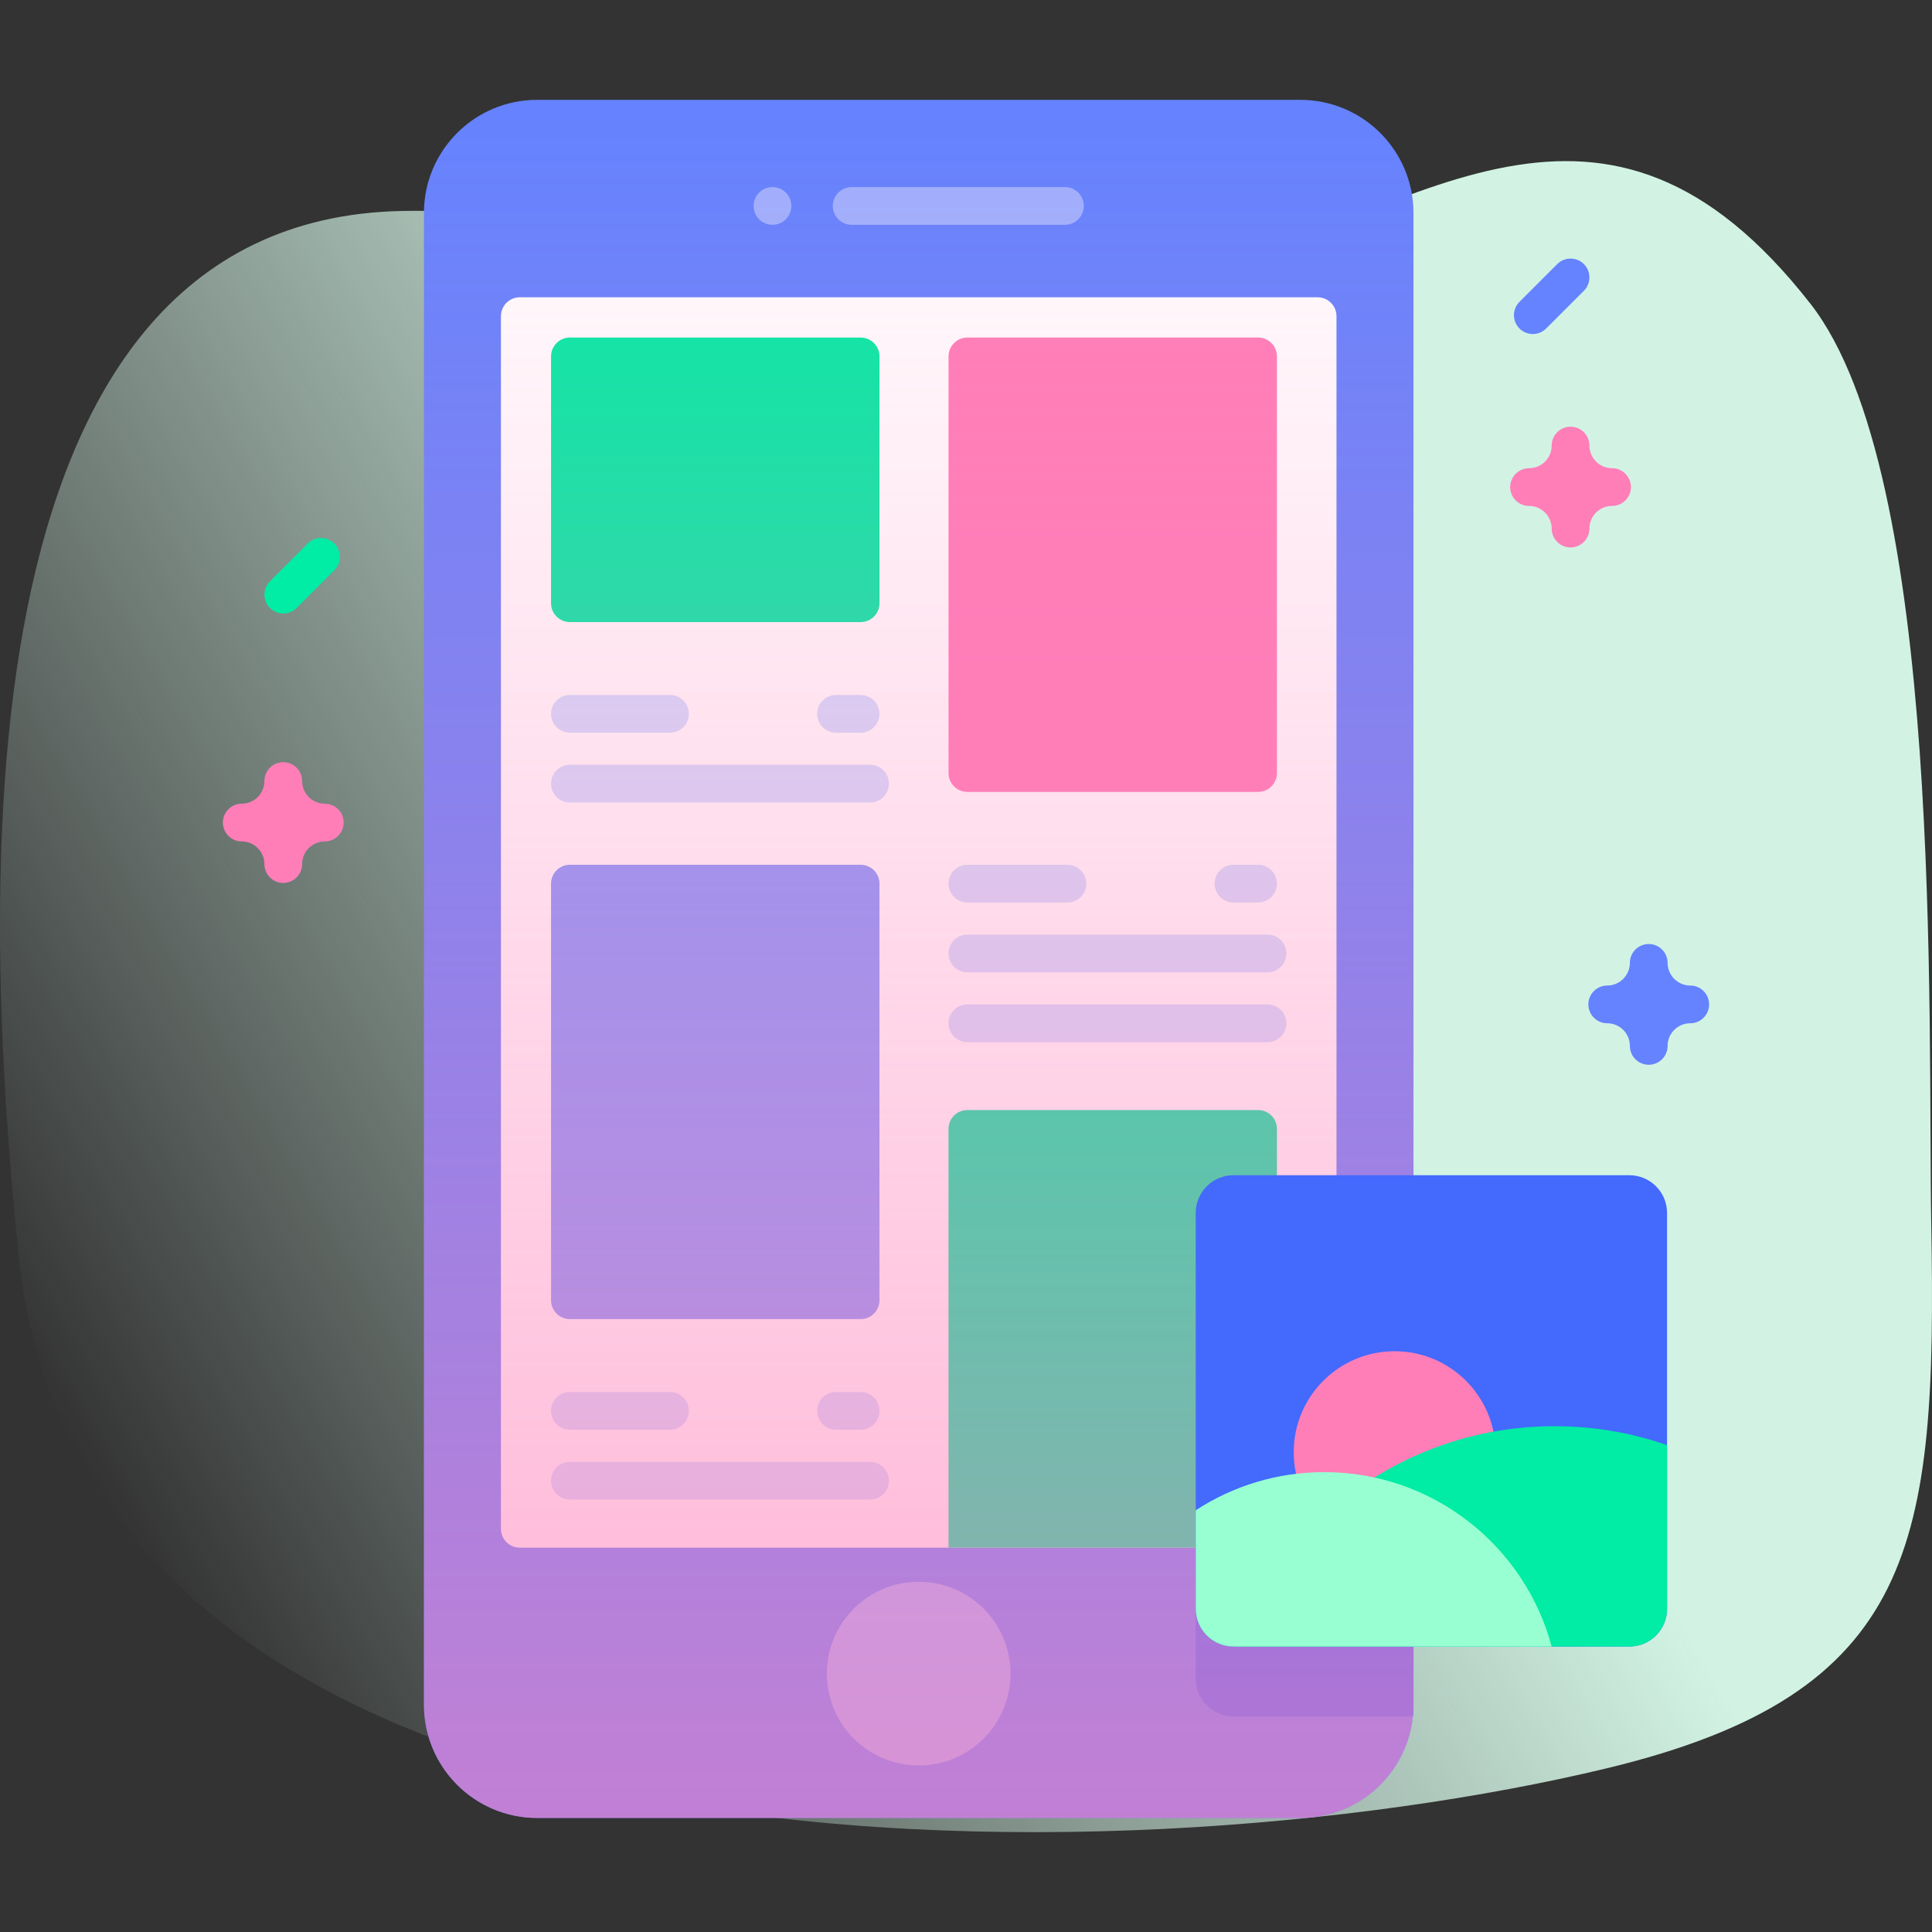 <svg id="Capa_1" enable-background="new 0 0 512 512" height="512" viewBox="0 0 512 512" width="512" xmlns="http://www.w3.org/2000/svg" xmlns:xlink="http://www.w3.org/1999/xlink"><rect x="0" y="0" width="512" height="512" fill="#333333" stroke="none"/><linearGradient id="SVGID_1_" gradientUnits="userSpaceOnUse" x1="27.58" x2="504.532" y1="397.549" y2="122.18"><stop offset="0" stop-color="#dcfdee" stop-opacity="0"/><stop offset=".629" stop-color="#d2f3e4"/></linearGradient><linearGradient id="SVGID_2_" gradientUnits="userSpaceOnUse" x1="243.468" x2="243.468" y1="26.459" y2="481.78"><stop offset=".003" stop-color="#ff7eb8" stop-opacity="0"/><stop offset="1" stop-color="#ff7eb8" stop-opacity=".6"/></linearGradient><g><g><path d="m4.896 332.379c17.448 172.871 292.417 167.142 420.803 136.265 82.47-19.834 87.596-59.472 86.106-144.001-.96-54.486 3.443-198.725-32.004-244.123-54.448-69.733-103.228-25.998-170.656-3.235-86.488 29.197-120.189-22.932-202.476-21.38-120.641 2.278-110.778 187.252-101.773 276.474z" fill="url(#SVGID_1_)"/></g><g><g><g><g><g><path d="m344.586 481.78h-202.235c-16.568 0-30-13.431-30-30v-395.321c0-16.569 13.432-30 30-30h202.235c16.568 0 30 13.431 30 30v395.321c0 16.569-13.432 30-30 30z" fill="#6583fe"/><path d="m374.588 329.94v121.84c0 1.04-.05 2.06-.15 3.07h-47.56c-5.52 0-10-4.48-10-10v-104.91c0-5.52 4.48-10 10-10z" fill="#4369fd"/><g><g><path d="m282.223 59.583h-56.52c-2.762 0-5-2.239-5-5s2.238-5 5-5h56.52c2.762 0 5 2.239 5 5s-2.238 5-5 5z" fill="#9fb0fe"/></g><circle cx="204.713" cy="54.583" fill="#9fb0fe" r="5"/></g></g><circle cx="243.468" cy="443.527" fill="#9fb0fe" r="24.336"/><path d="m349.184 410.148h-211.432c-2.761 0-5-2.238-5-5v-321.362c0-2.761 2.239-5 5-5h211.432c2.761 0 5 2.239 5 5v321.362c0 2.762-2.238 5-5 5z" fill="#fff"/></g><g><g><path d="m333.402 209.861h-77.035c-2.761 0-5-2.239-5-5v-110.408c0-2.761 2.239-5 5-5h77.035c2.761 0 5 2.239 5 5v110.408c0 2.762-2.238 5-5 5z" fill="#ff7eb8"/><g><g><path d="m282.887 239.175h-26.52c-2.762 0-5-2.239-5-5s2.238-5 5-5h26.52c2.762 0 5 2.239 5 5s-2.238 5-5 5z" fill="#d2deff"/></g><g><path d="m333.402 239.175h-6.52c-2.762 0-5-2.239-5-5s2.238-5 5-5h6.52c2.762 0 5 2.239 5 5s-2.238 5-5 5z" fill="#d2deff"/></g><g><path d="m335.902 257.675h-79.535c-2.762 0-5-2.239-5-5s2.238-5 5-5h79.535c2.762 0 5 2.239 5 5s-2.238 5-5 5z" fill="#d2deff"/></g><g><path d="m335.902 276.175h-79.535c-2.762 0-5-2.239-5-5s2.238-5 5-5h79.535c2.762 0 5 2.239 5 5s-2.238 5-5 5z" fill="#d2deff"/></g></g></g><g><path d="m228.069 164.861h-77.035c-2.762 0-5-2.239-5-5v-65.408c0-2.761 2.238-5 5-5h77.035c2.761 0 5 2.239 5 5v65.408c0 2.762-2.239 5-5 5z" fill="#01eca5"/><g><g><path d="m177.554 194.175h-26.52c-2.762 0-5-2.239-5-5s2.238-5 5-5h26.52c2.762 0 5 2.239 5 5s-2.239 5-5 5z" fill="#d2deff"/></g><g><path d="m228.069 194.175h-6.52c-2.762 0-5-2.239-5-5s2.238-5 5-5h6.52c2.762 0 5 2.239 5 5s-2.238 5-5 5z" fill="#d2deff"/></g><g><path d="m230.569 212.675h-79.535c-2.762 0-5-2.239-5-5s2.238-5 5-5h79.535c2.762 0 5 2.239 5 5s-2.238 5-5 5z" fill="#d2deff"/></g></g></g></g><g><g><path d="m338.402 410.148h-87.035v-110.973c0-2.761 2.239-5 5-5h77.035c2.761 0 5 2.239 5 5z" fill="#01eca5"/></g><g><path d="m228.069 349.583h-77.035c-2.762 0-5-2.239-5-5v-110.408c0-2.761 2.238-5 5-5h77.035c2.761 0 5 2.239 5 5v110.408c0 2.761-2.239 5-5 5z" fill="#8399fe"/><g><g><path d="m177.554 378.896h-26.52c-2.762 0-5-2.239-5-5s2.238-5 5-5h26.52c2.762 0 5 2.239 5 5s-2.239 5-5 5z" fill="#d2deff"/></g><g><path d="m228.069 378.896h-6.52c-2.762 0-5-2.239-5-5s2.238-5 5-5h6.52c2.762 0 5 2.239 5 5s-2.238 5-5 5z" fill="#d2deff"/></g><g><path d="m230.569 397.396h-79.535c-2.762 0-5-2.239-5-5s2.238-5 5-5h79.535c2.762 0 5 2.239 5 5s-2.238 5-5 5z" fill="#d2deff"/></g></g></g></g><path d="m344.586 481.78h-202.235c-16.568 0-30-13.431-30-30v-395.321c0-16.569 13.432-30 30-30h202.235c16.568 0 30 13.431 30 30v395.321c0 16.569-13.432 30-30 30z" fill="url(#SVGID_2_)"/><g><path d="m441.787 321.444v104.904c0 5.523-4.477 10-10 10h-104.904c-5.523 0-10-4.477-10-10v-104.904c0-5.523 4.477-10 10-10h104.904c5.523 0 10 4.477 10 10z" fill="#4369fd"/><circle cx="369.594" cy="384.835" fill="#ff7eb8" r="26.746"/><path d="m441.787 426.348v-43.383c-9.326-3.245-19.357-5.012-29.79-5.012-38.689 0-71.704 24.262-84.692 58.394h104.483c5.522.001 9.999-4.476 9.999-9.999z" fill="#01eca5"/><path d="m411.213 436.349h-84.33c-5.523 0-10-4.477-10-10v-26.108c9.798-6.396 21.493-10.109 34.058-10.109 28.86 0 53.152 19.596 60.272 46.217z" fill="#97ffd2"/></g></g><path d="m416.213 145.079c-2.762 0-5-2.238-5-5 0-3.309-2.691-6-6-6-2.762 0-5-2.238-5-5s2.238-5 5-5c3.309 0 6-2.691 6-6 0-2.762 2.238-5 5-5s5 2.238 5 5c0 3.309 2.691 6 6 6 2.762 0 5 2.238 5 5s-2.238 5-5 5c-3.309 0-6 2.691-6 6 0 2.761-2.238 5-5 5z" fill="#ff7eb8"/><path d="m75.069 233.988c-2.762 0-5-2.238-5-5 0-3.309-2.691-6-6-6-2.762 0-5-2.238-5-5s2.238-5 5-5c3.309 0 6-2.691 6-6 0-2.762 2.238-5 5-5s5 2.238 5 5c0 3.309 2.691 6 6 6 2.762 0 5 2.238 5 5s-2.238 5-5 5c-3.309 0-6 2.691-6 6 0 2.762-2.238 5-5 5z" fill="#ff7eb8"/><path d="m436.931 282.175c-2.762 0-5-2.238-5-5 0-3.309-2.691-6-6-6-2.762 0-5-2.238-5-5s2.238-5 5-5c3.309 0 6-2.692 6-6.001 0-2.762 2.238-5 5-5s5 2.238 5 5c0 3.309 2.691 6.001 6 6.001 2.762 0 5 2.238 5 5s-2.238 5-5 5c-3.309 0-6 2.691-6 6 0 2.762-2.239 5-5 5z" fill="#6583fe"/><path d="m406.213 88.523c-1.279 0-2.56-.488-3.535-1.465-1.953-1.952-1.953-5.118 0-7.07l10-10c1.951-1.953 5.119-1.953 7.07 0 1.953 1.952 1.953 5.118 0 7.07l-10 10c-.976.977-2.256 1.465-3.535 1.465z" fill="#6583fe"/><path d="m75.069 162.579c-1.279 0-2.56-.488-3.535-1.465-1.953-1.952-1.953-5.118 0-7.07l10-10c1.951-1.953 5.119-1.953 7.07 0 1.953 1.952 1.953 5.118 0 7.07l-10 10c-.975.976-2.255 1.465-3.535 1.465z" fill="#01eca5"/></g></g></g></svg>